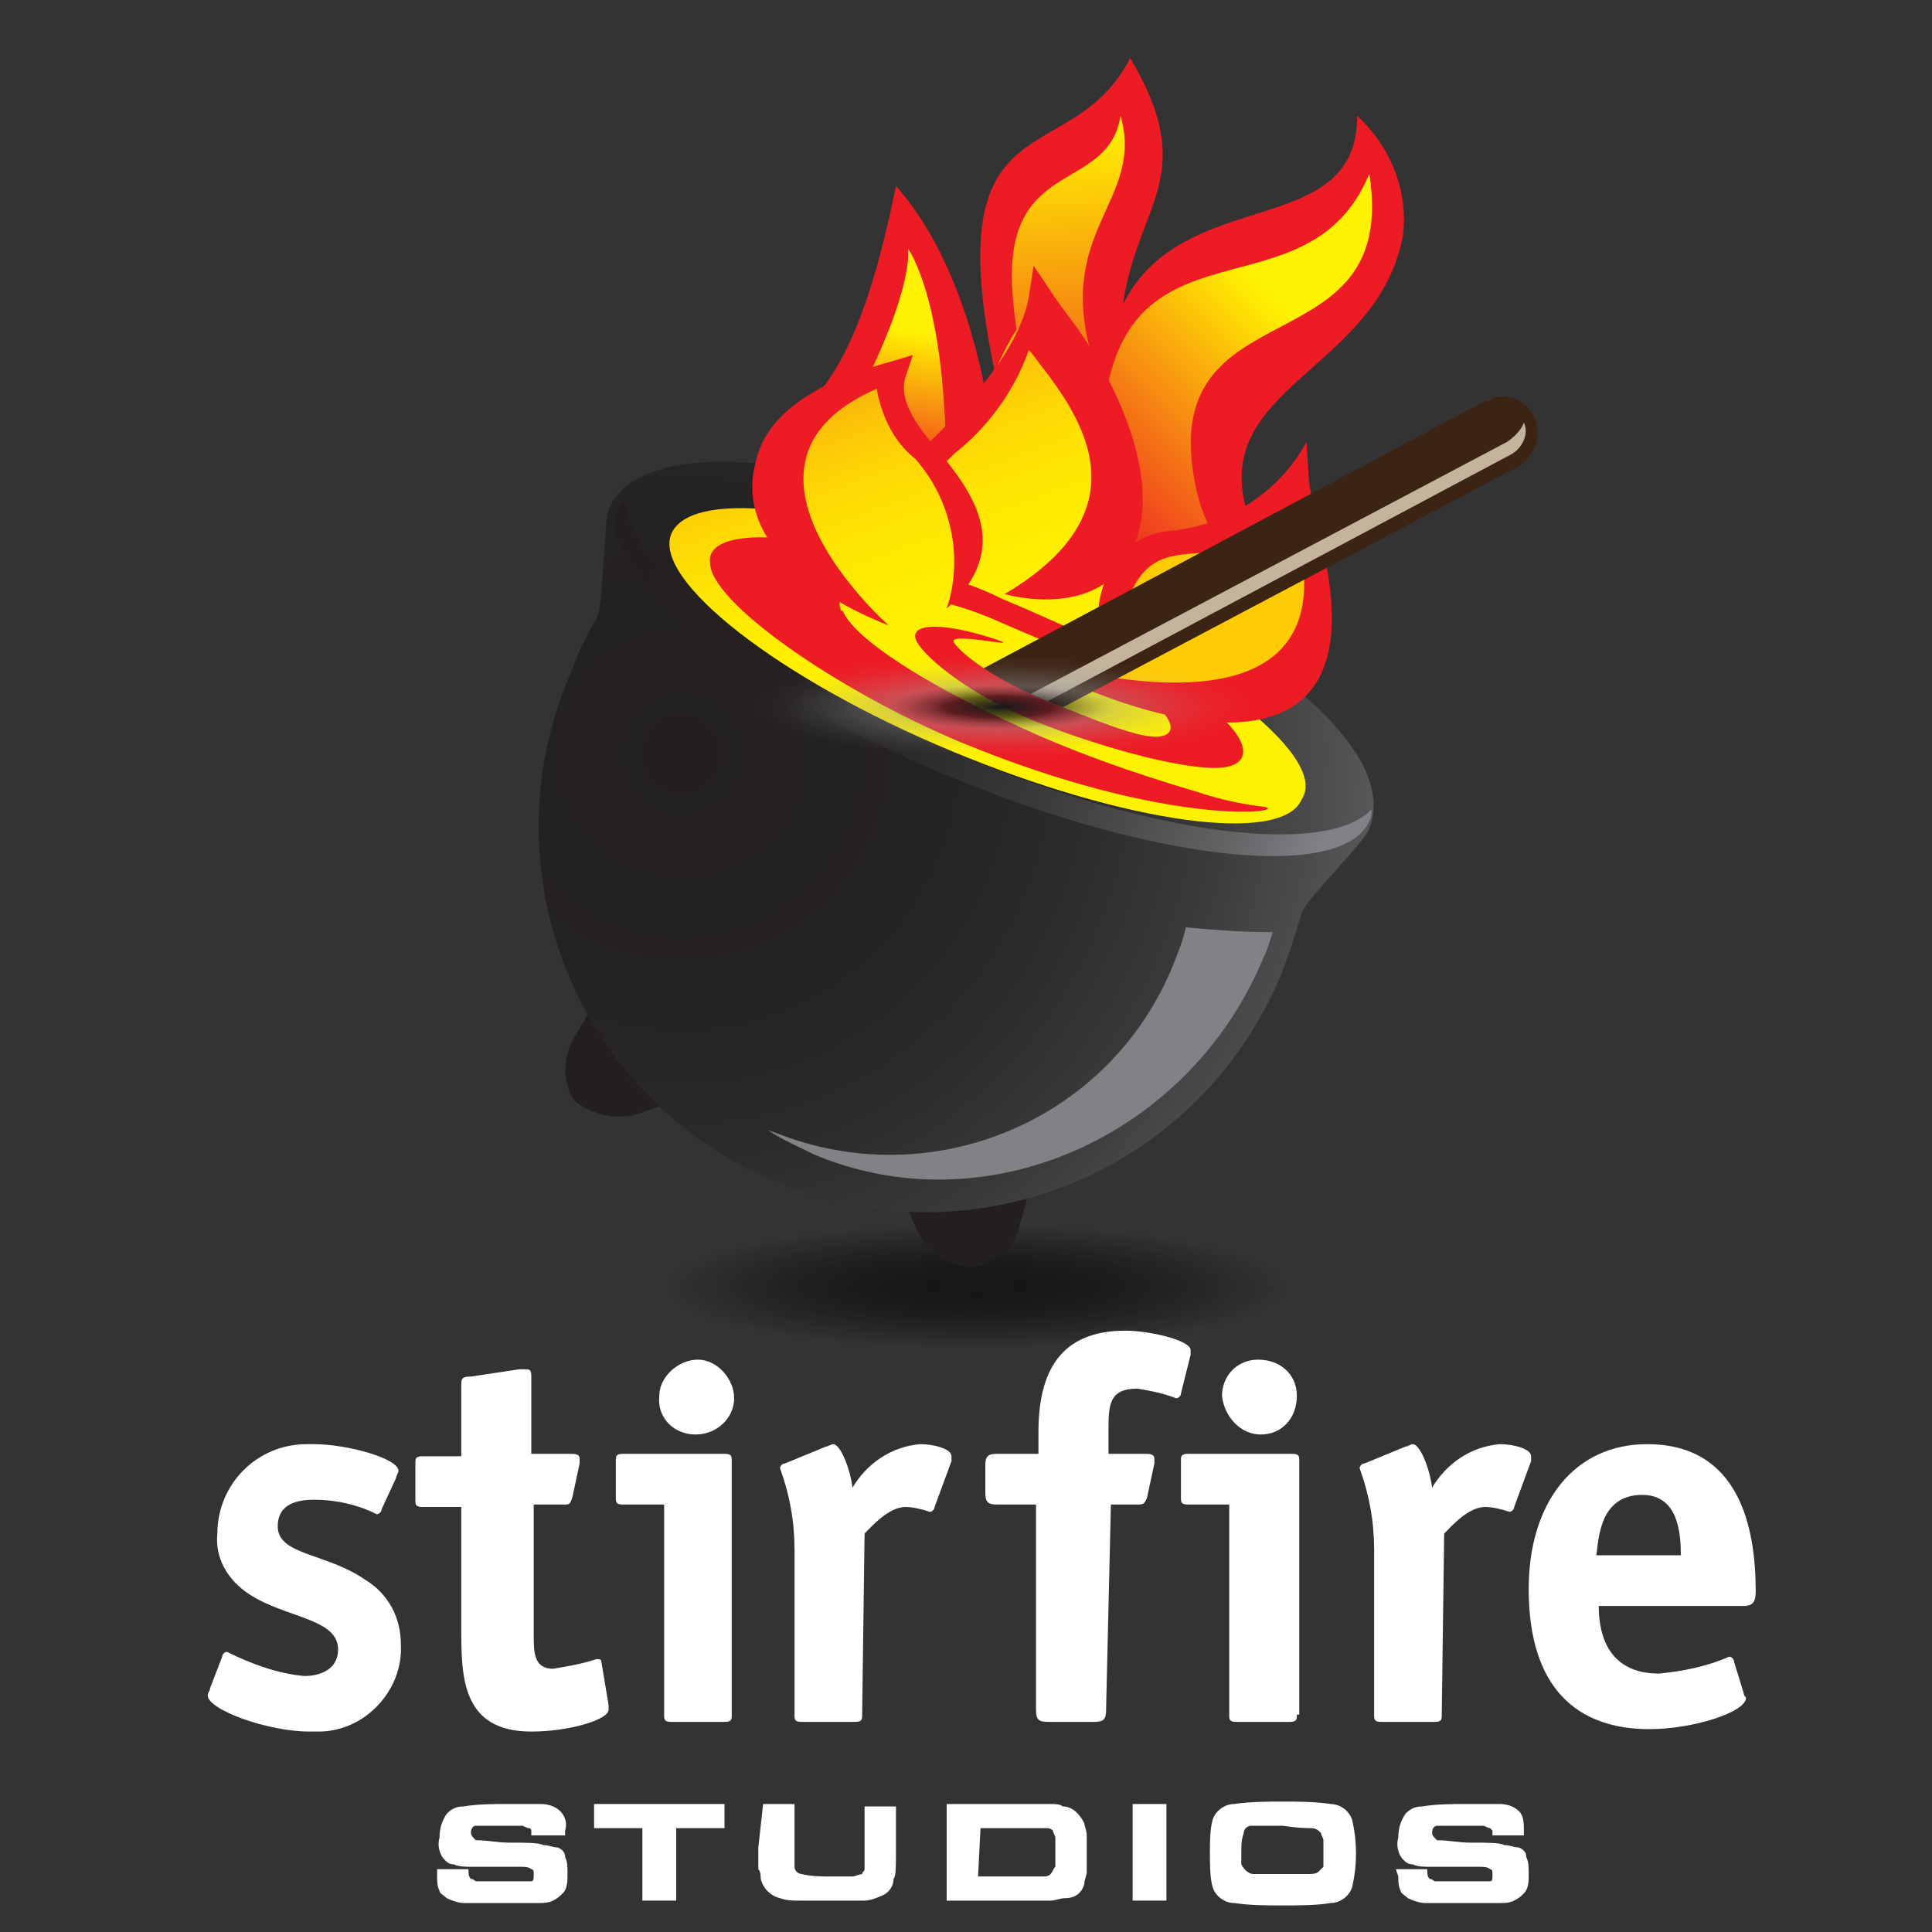 <?xml version="1.0" encoding="utf-8"?>
<!-- Generator: Adobe Illustrator 21.1.0, SVG Export Plug-In . SVG Version: 6.00 Build 0)  -->
<svg version="1.1" xmlns="http://www.w3.org/2000/svg" xmlns:xlink="http://www.w3.org/1999/xlink" x="0px" y="0px"
	 viewBox="0 0 80 80" style="enable-background:new 0 0 80 80;" xml:space="preserve">
<rect x="0" y="0" width="80" height="80" fill="#333333" stroke="none"/>
<style type="text/css">
	.st0{display:none;}
	.st1{display:inline;fill:#231F20;}
	.st2{fill:url(#SVGID_1_);}
	.st3{fill:#231F20;}
	.st4{fill:url(#SVGID_2_);}
	.st5{fill:#808285;}
	.st6{fill:#ED1C24;}
	.st7{fill:url(#SVGID_3_);}
	.st8{fill:url(#SVGID_4_);}
	.st9{fill:url(#SVGID_5_);}
	.st10{fill:url(#SVGID_6_);}
	.st11{fill:url(#SVGID_7_);}
	.st12{fill:#FFCB05;}
	.st13{fill:#3C2415;}
	.st14{fill:#C2B59B;}
	.st15{fill:#FFFFFF;}
	.st16{fill:url(#SVGID_8_);}
</style>
<g id="Layer_2" class="st0">
	<rect x="-22.9" y="-10.7" class="st1" width="137.1" height="110.5"/>
</g>
<g id="Layer_1">
	<title>Artboard 1</title>
	<g id="Layer_1_1_">
		
			<radialGradient id="SVGID_1_" cx="40.385" cy="-1168.73" r="12.84" gradientTransform="matrix(1 0 0 -0.2 0 -180.468)" gradientUnits="userSpaceOnUse">
			<stop  offset="0" style="stop-color:#16181A"/>
			<stop  offset="0.159" style="stop-color:#111114;stop-opacity:0.841"/>
			<stop  offset="0.571" style="stop-color:#07060A;stop-opacity:0.429"/>
			<stop  offset="1" style="stop-color:#040207;stop-opacity:0"/>
		</radialGradient>
		<ellipse class="st2" cx="40.4" cy="54" rx="15.6" ry="3.3"/>
		<path class="st3" d="M42.2,50.8l0.4-1.4c0.3-1.6-0.8-3.2-2.5-3.4c-0.2,0-0.3,0-0.5,0c-1.8-0.1-3.2,1.4-2.7,2.5
			c1.1,2.5,1.1,2.5,1.1,2.5c0.4,0.8,1.3,1.4,2.2,1.5C41.2,52.3,42,51.7,42.2,50.8z"/>
		<path class="st3" d="M23.7,43.1l0.7-1.2c1-1.3,2.9-1.6,4.2-0.6c0.1,0.1,0.2,0.2,0.3,0.3c1.3,1.3,1.3,3.2,0.1,3.6
			c-2.5,0.9-2.5,0.9-2.5,0.9c-0.9,0.3-1.9,0.1-2.7-0.5C23.3,44.9,23.3,43.9,23.7,43.1z"/>
		
			<radialGradient id="SVGID_2_" cx="128.477" cy="59.27" r="30.13" gradientTransform="matrix(0.922 0.386 0.386 -0.922 -113.12 36.25)" gradientUnits="userSpaceOnUse">
			<stop  offset="0" style="stop-color:#231F20"/>
			<stop  offset="0.34" style="stop-color:#252223"/>
			<stop  offset="0.55" style="stop-color:#2D2A2B"/>
			<stop  offset="0.73" style="stop-color:#3A3839"/>
			<stop  offset="0.88" style="stop-color:#4C4C4E"/>
			<stop  offset="0.96" style="stop-color:#58595B"/>
		</radialGradient>
		<path class="st4" d="M56.7,34.3c0.4-1,0.5-3.1-3.8-6.4c-6.1-4.4-13.1-7.3-20.5-8.6c-5.3-0.7-6.8,0.8-7.2,1.8
			c-0.2,0.6-0.2,4-0.5,4.5c-0.4,0.7-0.7,1.3-1,2.1c-3.6,8.1,0,17.5,8.1,21.1c8.1,3.6,17.5,0,21.1-8.1c0.4-0.9,0.7-1.9,1-2.9
			C54.1,37.2,56.5,34.9,56.7,34.3z"/>
		<path class="st5" d="M49.1,38.4c-0.1,0.5-0.3,1-0.5,1.5c-2.6,6.5-10,9.6-16.5,7c0,0,0,0,0,0l-0.3-0.1c0.6,0.4,1.3,0.7,1.9,1
			c7.1,3,15.5-0.7,18.6-8.1c0.2-0.4,0.3-0.8,0.4-1.1C51.4,38.6,50.2,38.5,49.1,38.4z"/>
		<path class="st6" d="M51.7,21.4c-1.8-5.4,5.4-6,6.4-11.7c0.2-1.8-0.5-3.6-1.9-4.9c0,5.2-7.2,2.8-9.7,7.8c0.6-4.2,3.2-5.3,0.3-10.2
			c-2.5,4.9-8.2,1.3-5.5,13.5c1,4.7,0.4,11.6-2.8,13c-0.5-1.7,2.4,2,2.7-7.2c0.3-1.8-0.3-9.7-4.1-14c-2.9,14.4-6.4,4.6-4,19.1
			c-2.5-3.4,8.2,4.3,8.2,4.3S52.5,22.5,51.7,21.4z"/>
		
			<linearGradient id="SVGID_3_" gradientUnits="userSpaceOnUse" x1="141.297" y1="73.42" x2="146.097" y2="85.07" gradientTransform="matrix(0.922 0.386 0.386 -0.922 -113.12 36.25)">
			<stop  offset="0" style="stop-color:#ED1C24"/>
			<stop  offset="1" style="stop-color:#FFF200"/>
		</linearGradient>
		<path class="st7" d="M53.7,23c-1.2,0.4-3.4,0.9-4.2-2.9c-1.7-8.4,8.5-4.7,7.2-12.9c-2.9,7-12.5-0.1-10.9,14.5
			C46.3,25.7,50.6,27.6,53.7,23z"/>
		
			<linearGradient id="SVGID_4_" gradientUnits="userSpaceOnUse" x1="131.412" y1="72.555" x2="129.962" y2="78.945" gradientTransform="matrix(0.922 0.386 0.386 -0.922 -113.12 36.25)">
			<stop  offset="0" style="stop-color:#ED1C24"/>
			<stop  offset="1" style="stop-color:#FFF200"/>
		</linearGradient>
		<path class="st8" d="M33.6,19.8c4.4-7.1,4-9.5,4-9.5s1.2,1.6,1.5,6.6c0.3,3.5-0.8,7-3,9.7c-1.2,1.2-2-0.6-2-0.6
			C32.6,24.3,32.4,21.8,33.6,19.8z"/>
		
			<linearGradient id="SVGID_5_" gradientUnits="userSpaceOnUse" x1="139.958" y1="74.835" x2="133.028" y2="89.305" gradientTransform="matrix(0.922 0.386 0.386 -0.922 -113.12 36.25)">
			<stop  offset="0" style="stop-color:#ED1C24"/>
			<stop  offset="1" style="stop-color:#FFF200"/>
		</linearGradient>
		<path class="st9" d="M44.3,21.9c0,0-2.4-6.6-2.4-10.5c0-4.8,4-3.5,4.5-6.6c1,3.5-2.7,4.7-1.2,9.9C44.6,17.1,44.3,19.5,44.3,21.9z"
			/>
		
			<linearGradient id="SVGID_6_" gradientUnits="userSpaceOnUse" x1="122.078" y1="65.312" x2="155.714" y2="65.312" gradientTransform="matrix(0.922 0.386 0.386 -0.922 -113.12 36.25)">
			<stop  offset="0" style="stop-color:#231F20"/>
			<stop  offset="0.29" style="stop-color:#252123"/>
			<stop  offset="0.46" style="stop-color:#2D2A2B"/>
			<stop  offset="0.61" style="stop-color:#3A3839"/>
			<stop  offset="0.74" style="stop-color:#4D4C4E"/>
			<stop  offset="0.86" style="stop-color:#656568"/>
			<stop  offset="0.96" style="stop-color:#808285"/>
		</linearGradient>
		<path class="st10" d="M39.6,31.2c-8-3.4-13.9-8-13.7-10.6c-0.1,0.1-0.2,0.3-0.3,0.4c-1.1,2.6,5,7.5,13.6,11.1s16.4,4.4,17.5,1.9
			c0.1-0.2,0.1-0.3,0.1-0.5C55,35.5,47.6,34.6,39.6,31.2z"/>
		
			<linearGradient id="SVGID_7_" gradientUnits="userSpaceOnUse" x1="126.548" y1="83.401" x2="141.168" y2="67.861" gradientTransform="matrix(0.922 0.386 0.386 -0.922 -113.12 36.25)">
			<stop  offset="0" style="stop-color:#ED1C24"/>
			<stop  offset="4.000000e-02" style="stop-color:#EF3120"/>
			<stop  offset="0.12" style="stop-color:#F35E19"/>
			<stop  offset="0.21" style="stop-color:#F68612"/>
			<stop  offset="0.3" style="stop-color:#F9A70D"/>
			<stop  offset="0.4" style="stop-color:#FBC308"/>
			<stop  offset="0.51" style="stop-color:#FDD804"/>
			<stop  offset="0.64" style="stop-color:#FEE702"/>
			<stop  offset="0.78" style="stop-color:#FFEF00"/>
			<stop  offset="1" style="stop-color:#FFF200"/>
		</linearGradient>
		<path class="st11" d="M51.2,29c0.3-0.3,0.4-0.5,1-0.4c1.2,0.3,1.5-1.7,2-2.3s0-5.3-0.1-5.5s-0.6-0.6-1.4,0.2s-6.3,2.6-6.4,2.7
			s-0.6-0.9-0.8-1s-0.2-1.1,0-3.2s-3-5.9-3.2-6s-1,1.6-1.2,2.1c-0.8,1.1-1.8,2.2-2.8,3.2c-0.3,0.2-1.8-3.2-1.9-3.3
			c-0.8,0.2-1.6,0.5-2.4,0.9c-1,0.4-2.5,2.9-2.1,4.7c-2.2-0.2-3.7,0.1-4.1,1c-0.8,1.9,4.4,6,11.6,9s13.7,3.9,14.5,2
			C54.5,32.2,53.4,30.7,51.2,29z"/>
		<path class="st6" d="M36.8,25.9c0,0-7.6-6.7-0.5-9.8c0.2,1.1,0.7,2.2,1.6,2.9c1.5,1.7,2,4.1,1.3,6.2c2.9-2.6,0.9-5-0.4-6.6
			c-0.3-0.4-1.7-1.8-1.3-3l0.3-0.9l-1,0.3c-3.3,0.9-5.1,2.3-5.5,4.1C30.2,23.1,35.5,25.4,36.8,25.9z"/>
		<path class="st6" d="M41.6,24.6c6.4-3.8,2.6-8,1.1-10l-0.1-0.1c-0.6,1.7-1.7,3.2-3.1,4.3c-0.2,0.2-0.6,0.6-0.6,0.6l-0.8-0.7
			l0.6-0.6c1.4-1.4,3.5-3.6,3.9-5.8l0.2-1.3l0.8,1.2c0.2,0.3,0.5,0.7,0.8,1.1c1.5,2,3.6,6,2.7,8.9C46,25.9,41.6,24.6,41.6,24.6z"/>
		<path class="st12" d="M45.3,26.5c-0.6,0.9,2.1-3.1,1.4-3.1c-0.1,0,6.6-3.1,6.7-3s2.3,4.9,0.5,6.7s-5.8,1.5-5.8,1.7
			C48.1,28.8,43.8,28.7,45.3,26.5z"/>
		<path class="st6" d="M53.8,22.4c-0.1-0.5-0.3-0.7-0.4-1.1c-3.2,3.5-6.3-1-7.2,5.8c-1.5-1-0.6-4.8,2.1-5.1c2.4-0.2,4.6-1.5,5.8-3.7
			l0.1,1.6c0.1,0.8,0.3,1.6,0.5,2.5c2.8,11.2-8.2,7.2-12.3,4.9C42.6,27.2,55.8,31.6,53.8,22.4z"/>
		<path class="st6" d="M39.8,24.1c0.6,0.2,1.1,0.4,1.7,0.7c1.2,0.5,2.3,1,3.4,1.5L44.3,27c-0.9-0.4-1.9-0.8-2.8-1.2S40,25.2,39.3,25
			L39.8,24.1z"/>
		<path class="st6" d="M35.1,24.6c-0.3,0.1-0.4,0.4-0.3,0.6c0,0,0,0.1,0.1,0.1c0.5,1.2,3.6,3.1,6.9,4.6c2.5,1.2,5.1,2.1,7.8,2.9
			c0.9,0.3,1.8,0.5,2.7,0.6c1.3,0.2-3.7,1-12.6-2.7c-5.2-2.2-10.3-5.8-10.3-7.4c-0.1-0.8,1-1.2,3.1-1c0.3,0,0.7,0.1,1,0.1L35.1,24.6
			z"/>
		<path class="st13" d="M63.5,17.2c-0.4-0.7-1.2-1-1.9-0.6c0,0,0,0-0.1,0L40.3,27.9c0.5,0.5,1,0.9,1.6,1.4c0.3,0.2,1.6-0.1,1.9,0.1
			l19.1-10.1C63.6,18.8,63.9,18,63.5,17.2C63.5,17.3,63.5,17.3,63.5,17.2z"/>
		<path class="st14" d="M63.1,17.5L63.1,17.5z M63.1,17.5c-0.1,0.3-0.4,0.6-0.7,0.8L41.8,29.2l0.1,0.1c0.1,0.1,0.7,0,0.8,0.1
			l19.9-10.6C63.1,18.5,63.3,17.9,63.1,17.5z"/>
		<path class="st6" d="M50.1,29.3c1.8,1.4,1.8,2.5,0.2,2.5s-4.9-0.9-7.6-2S38,27,37.9,26.4s1.2-0.6,3.1,0s-1.8-0.3-1.5,0.2
			s1.8,1.6,3.8,2.4s3.9,1.6,4.7,1.5s0.6-0.8-0.7-1.8L50.1,29.3z"/>
		<path class="st15" d="M15.8,62.5c0,0.1-0.1,0.2-0.2,0.2c-0.8-0.4-1.7-0.6-2.6-0.6c-0.9,0-1.5,0.3-1.5,1.1c0,1.2,2,1.1,3.6,2.2
			c1,0.6,1.5,1.6,1.5,2.7c0.1,1.9-1.5,3.6-3.4,3.6c-0.1,0-0.3,0-0.4,0c-1.7,0-4.2-0.9-4.2-1.5c0-0.1,0.1-0.2,0.1-0.3l0.5-1.3
			c0-0.1,0.1-0.2,0.2-0.2c1,0.5,2.1,0.9,3.2,1c0.7,0,1.4-0.3,1.4-1.1c0-1.3-2.2-1.3-3.7-2.3c-0.9-0.6-1.4-1.5-1.3-2.5
			c0-2,1.6-3.7,3.7-3.7c0.1,0,0.2,0,0.3,0c1.4,0,3.5,0.6,3.5,1.1c0,0.1-0.1,0.2-0.1,0.3L15.8,62.5z"/>
		<path class="st15" d="M72.2,70.1c0,0.1,0.1,0.2,0.1,0.2c0,0.6-2.2,1.3-4,1.3c-3,0-5-1.7-5-5.8c0-3.6,1.9-6,4.9-6
			c3.8,0,4.5,3.4,4.5,6.1c0,0.4-0.1,0.6-0.5,0.6h-6c0,1.2,0.4,2.8,2.5,2.8c1-0.1,2-0.3,2.9-0.7c0.1,0,0.2,0.1,0.2,0.2L72.2,70.1z
			 M69.6,64.4c0-0.9-0.1-2.5-1.6-2.5c-1.8,0-1.8,1.9-1.9,2.5H69.6z"/>
		<path class="st15" d="M25.2,70.6c0,0.1,0,0.1,0,0.2c0,0.4-1.6,0.9-3.2,0.9c-2.9,0-2.9-2.3-2.9-4.3v-5h-1.6c-0.3,0-0.3-0.1-0.3-0.3
			v-1.5c0-0.2,0-0.3,0.3-0.3h1.6v-2.9c0-0.3,0-0.4,0.4-0.4l2-0.3h0.3c0.2,0,0.2,0.1,0.2,0.4v3.1h1.6c0.2,0,0.4,0,0.4,0.2
			c0,0.1,0,0.1,0,0.2L23.7,62c-0.1,0.3-0.1,0.3-0.4,0.3h-1.2v5.4c0,0.7,0,1.4,0.8,1.4c0.6-0.1,1.2-0.2,1.8-0.4c0.1,0,0.2,0,0.2,0.1
			L25.2,70.6z"/>
		<path class="st15" d="M35.7,71c0,0.2,0,0.3-0.3,0.3h-2.2c-0.3,0-0.3-0.1-0.3-0.3v-6.8c0-1.2-0.2-2.3-0.6-3.4
			c0-0.1,0.1-0.2,0.2-0.2l1.7-0.7c0.1,0,0.2-0.1,0.3-0.1c0.3,0,0.7,1,0.8,1.8c0.6-1,1.6-1.7,2.8-1.8c0.6,0,1.3,0.2,1.3,0.5
			c0,0.1,0,0.1,0,0.2l-0.7,1.9c0,0.1-0.1,0.2-0.2,0.2c-0.3-0.1-0.7-0.2-1-0.2c-0.7,0-1.4,0.8-1.7,1.1L35.7,71z"/>
		<path class="st15" d="M45.8,70.8c0,0.4-0.1,0.5-0.5,0.5h-1.9c-0.4,0-0.5-0.1-0.5-0.5v-8.5h-1.6c-0.4,0-0.5-0.1-0.5-0.5v-1.1
			c0-0.4,0.1-0.5,0.5-0.5H43v-0.9c0-2.5,0.9-4.2,3.6-4.2c1,0,2.7,0.4,2.7,0.8c0,0.1,0,0.1,0,0.2l-0.4,1.6c0,0.1-0.1,0.2-0.2,0.2
			c-0.5-0.2-1-0.3-1.6-0.4c-1.2,0-1.2,0.7-1.2,1.8v0.9h1.5c0.2,0,0.4,0,0.4,0.2c0,0.1,0,0.1,0,0.2L47.5,62c-0.1,0.3-0.2,0.3-0.4,0.3
			h-1.1L45.8,70.8z"/>
		<path class="st15" d="M59.7,71c0,0.2,0,0.3-0.3,0.3h-2.2c-0.3,0-0.3-0.1-0.3-0.3v-6.8c0-1.2-0.2-2.3-0.6-3.4
			c0-0.1,0.1-0.2,0.2-0.2l1.7-0.7c0.1,0,0.2-0.1,0.3-0.1c0.3,0,0.7,1,0.8,1.8c0.6-1,1.6-1.7,2.8-1.8c0.6,0,1.3,0.2,1.3,0.5
			c0,0.1,0,0.1,0,0.2l-0.7,1.9c0,0.1-0.1,0.2-0.2,0.2c-0.3-0.1-0.7-0.2-1-0.2c-0.7,0-1.4,0.8-1.7,1.1L59.7,71z"/>
		<path class="st15" d="M30.3,71c0,0.2,0,0.3-0.3,0.3h-2.2c-0.3,0-0.3-0.1-0.3-0.3v-8.7h-1.7c-0.3,0-0.3-0.1-0.3-0.3v-1.5
			c0-0.2,0-0.3,0.3-0.3H30c0.3,0,0.3,0.1,0.3,0.3V71z M28.8,59.4c0.9,0,1.6-0.7,1.6-1.5s-0.7-1.6-1.5-1.6s-1.6,0.7-1.6,1.5v0
			C27.2,58.7,27.9,59.4,28.8,59.4z"/>
		<path class="st15" d="M53.7,71c0,0.2,0,0.3-0.3,0.3h-2.2c-0.3,0-0.3-0.1-0.3-0.3v-8.7h-1.7c-0.3,0-0.3-0.1-0.3-0.3v-1.5
			c0-0.2,0-0.3,0.3-0.3h4.3c0.3,0,0.3,0.1,0.3,0.3V71z M52.2,59.4c0.9,0,1.5-0.7,1.5-1.6s-0.7-1.5-1.6-1.5c-0.9,0-1.5,0.7-1.5,1.5
			C50.7,58.7,51.4,59.4,52.2,59.4C52.2,59.4,52.2,59.4,52.2,59.4z"/>
		<path class="st15" d="M18.1,77.4h1.3c0,0.2,0,0.3,0.1,0.4c0.1,0,0.2,0.1,0.2,0.1h1h1c0.1,0,0.2,0,0.3,0c0.1,0,0.1-0.1,0.1-0.3
			c0-0.1,0-0.2-0.1-0.2c-0.1-0.1-0.3-0.1-0.4-0.1h-1h-1.1c-0.2,0-0.5,0-0.7-0.1c-0.2,0-0.3-0.1-0.4-0.2c-0.2-0.2-0.3-0.6-0.2-0.9
			c0-0.4,0.1-0.7,0.3-1c0.2-0.2,0.4-0.3,0.7-0.3c0.6-0.1,1.2-0.1,1.8-0.1c0.5,0,0.9,0,1.4,0c0.3,0,0.6,0.1,0.8,0.3
			c0.2,0.2,0.3,0.5,0.2,0.8c0,0,0,0.1,0,0.2H22c0-0.1,0-0.2,0-0.2c0,0,0-0.1-0.1-0.1c-0.1,0-0.2-0.1-0.3-0.1h-0.9c-0.3,0-0.7,0-1,0
			c-0.1,0-0.2,0.1-0.2,0.3c0,0.1,0.1,0.2,0.2,0.3c0.5,0,0.9,0.1,1.4,0.1c0.7,0,1.2,0,1.4,0.1c0.2,0,0.4,0.1,0.6,0.1
			c0.2,0.1,0.3,0.2,0.3,0.4c0.1,0.2,0.1,0.4,0.1,0.7c0,0.3,0,0.6-0.2,0.8c-0.1,0.1-0.2,0.2-0.4,0.3c-0.2,0.1-0.4,0.1-0.6,0.1
			c-0.3,0-0.8,0-1.6,0c-0.7,0-1.2,0-1.5,0c-0.2,0-0.5-0.1-0.7-0.2c-0.1-0.1-0.3-0.2-0.3-0.3c-0.1-0.2-0.1-0.4-0.1-0.6L18.1,77.4z"/>
		<path class="st15" d="M57.8,77.4h1.3c0,0.2,0,0.3,0.1,0.4c0.1,0,0.2,0.1,0.2,0.1h1h1c0.1,0,0.2,0,0.3,0c0.1,0,0.1-0.1,0.1-0.3
			c0-0.1,0-0.2-0.1-0.2c-0.1-0.1-0.3-0.1-0.4-0.1h-1h-1.1c-0.2,0-0.5,0-0.7-0.1c-0.2,0-0.3-0.1-0.4-0.2c-0.2-0.2-0.3-0.6-0.2-0.9
			c0-0.4,0.1-0.7,0.3-1c0.2-0.2,0.4-0.3,0.7-0.3c0.6-0.1,1.2-0.1,1.8-0.1c0.5,0,0.9,0,1.4,0c0.3,0,0.6,0.1,0.8,0.3
			c0.2,0.2,0.2,0.5,0.2,0.8c0,0,0,0.1,0,0.2h-1.3c0-0.1,0-0.2,0-0.2c0,0-0.1-0.1-0.1-0.1c-0.1,0-0.2-0.1-0.3-0.1h-0.9
			c-0.3,0-0.7,0-1,0c-0.1,0-0.2,0.1-0.2,0.3c0,0.1,0.1,0.2,0.2,0.3c0.5,0,0.9,0.1,1.4,0.1c0.7,0,1.2,0,1.4,0.1
			c0.2,0,0.4,0.1,0.6,0.1c0.2,0.1,0.3,0.2,0.3,0.4c0.1,0.2,0.1,0.4,0.1,0.7c0,0.3,0,0.6-0.2,0.8c-0.1,0.1-0.2,0.2-0.4,0.3
			c-0.2,0.1-0.4,0.1-0.6,0.1c-0.3,0-0.8,0-1.6,0s-1.1,0-1.5,0c-0.2,0-0.5-0.1-0.7-0.2c-0.1-0.1-0.3-0.2-0.3-0.3
			c-0.1-0.2-0.1-0.4-0.1-0.6L57.8,77.4z"/>
		<path class="st15" d="M24.6,74.7H30v1h-2v3h-1.4v-3h-2L24.6,74.7z"/>
		<path class="st15" d="M31.6,74.7h1.3v1.8c0,0.3,0,0.5,0,0.8c0,0.2,0.2,0.3,0.3,0.3c0.4,0.1,0.8,0.1,1.1,0.1c0.3,0,0.7,0,1,0
			c0.1,0,0.3-0.1,0.4-0.1c0-0.1,0.1-0.1,0.1-0.2c0-0.1,0-0.2,0-0.4c0-0.2,0-0.3,0-0.4v-1.8h1.3v1.8c0,0.7,0,1.1-0.1,1.2
			c0,0.3-0.2,0.6-0.5,0.7c-0.2,0.1-0.5,0.2-0.7,0.2c-0.3,0-0.8,0-1.5,0c-0.5,0-0.9,0-1.2,0c-0.3,0-0.5,0-0.8-0.1
			c-0.4-0.1-0.7-0.4-0.8-0.8c0-0.1,0-0.3-0.1-0.4c0-0.1,0-0.4,0-0.9L31.6,74.7z"/>
		<path class="st15" d="M39.2,78.7v-4h4.3c0.2,0,0.4,0,0.5,0.1c0.4,0,0.7,0.3,0.9,0.7c0,0.1,0.1,0.3,0.1,0.5c0,0.2,0,0.4,0,0.7
			c0,0.3,0,0.5,0,0.8c0,0.2-0.1,0.3-0.1,0.5c-0.1,0.4-0.4,0.6-0.8,0.6c-0.2,0-0.4,0.1-0.6,0.1h-1.1L39.2,78.7z M40.5,77.7h1.9
			c0.3,0,0.5,0,0.8,0c0.1,0,0.2,0,0.3-0.1c0.1-0.1,0.1-0.2,0.2-0.3c0-0.2,0-0.4,0-0.6c0-0.2,0-0.4,0-0.6c0-0.1-0.1-0.2-0.1-0.3
			c-0.1-0.1-0.2-0.1-0.3-0.1c-0.3,0-0.5,0-0.8,0h-1.9L40.5,77.7z"/>
		<path class="st15" d="M46.9,74.7h1.4v4h-1.4V74.7z"/>
		<path class="st15" d="M53.1,74.6c0.7,0,1.3,0,2,0.1c0.4,0,0.8,0.3,0.9,0.7c0.2,0.9,0.2,1.8,0,2.7c-0.1,0.4-0.5,0.7-0.9,0.7
			c-0.6,0.1-1.3,0.1-2,0.1c-0.7,0-1.3,0-2-0.1c-0.4,0-0.8-0.3-0.9-0.7c-0.1-0.4-0.1-0.9-0.1-1.4c0-0.4,0-0.9,0.1-1.3
			c0.1-0.4,0.5-0.7,0.9-0.7C51.8,74.6,52.5,74.6,53.1,74.6z M53.1,75.6c-0.4,0-0.9,0-1.3,0c-0.1,0-0.3,0.1-0.3,0.3
			c-0.1,0.3-0.1,0.5-0.1,0.8c0,0.2,0,0.4,0,0.5c0.1,0.2,0.3,0.4,0.5,0.4c0.2,0,0.6,0,1.2,0c0.5,0,0.9,0,1.1,0c0.1,0,0.3,0,0.4-0.1
			c0.1-0.1,0.1-0.1,0.2-0.2c0-0.2,0-0.3,0-0.5c0-0.2,0-0.4,0-0.6c0-0.1-0.1-0.2-0.1-0.3c-0.1-0.1-0.2-0.2-0.4-0.2
			C54.1,75.7,53.8,75.7,53.1,75.6L53.1,75.6z"/>
		
			<radialGradient id="SVGID_8_" cx="41.385" cy="-1048.73" r="12.84" gradientTransform="matrix(1 0 0 -0.2 0 -180.468)" gradientUnits="userSpaceOnUse">
			<stop  offset="0" style="stop-color:#16181A"/>
			<stop  offset="0.17" style="stop-color:#1A1C1E;stop-opacity:0.69"/>
			<stop  offset="0.36" style="stop-color:#989A9D;stop-opacity:0.39"/>
			<stop  offset="0.54" style="stop-color:#A0A2A5;stop-opacity:0.18"/>
			<stop  offset="0.69" style="stop-color:#A5A7AA;stop-opacity:5.000000e-02"/>
			<stop  offset="0.81" style="stop-color:#A7A9AC;stop-opacity:0"/>
		</radialGradient>
		<ellipse class="st16" cx="41.4" cy="30" rx="15.6" ry="3.3"/>
	</g>
</g>
</svg>
